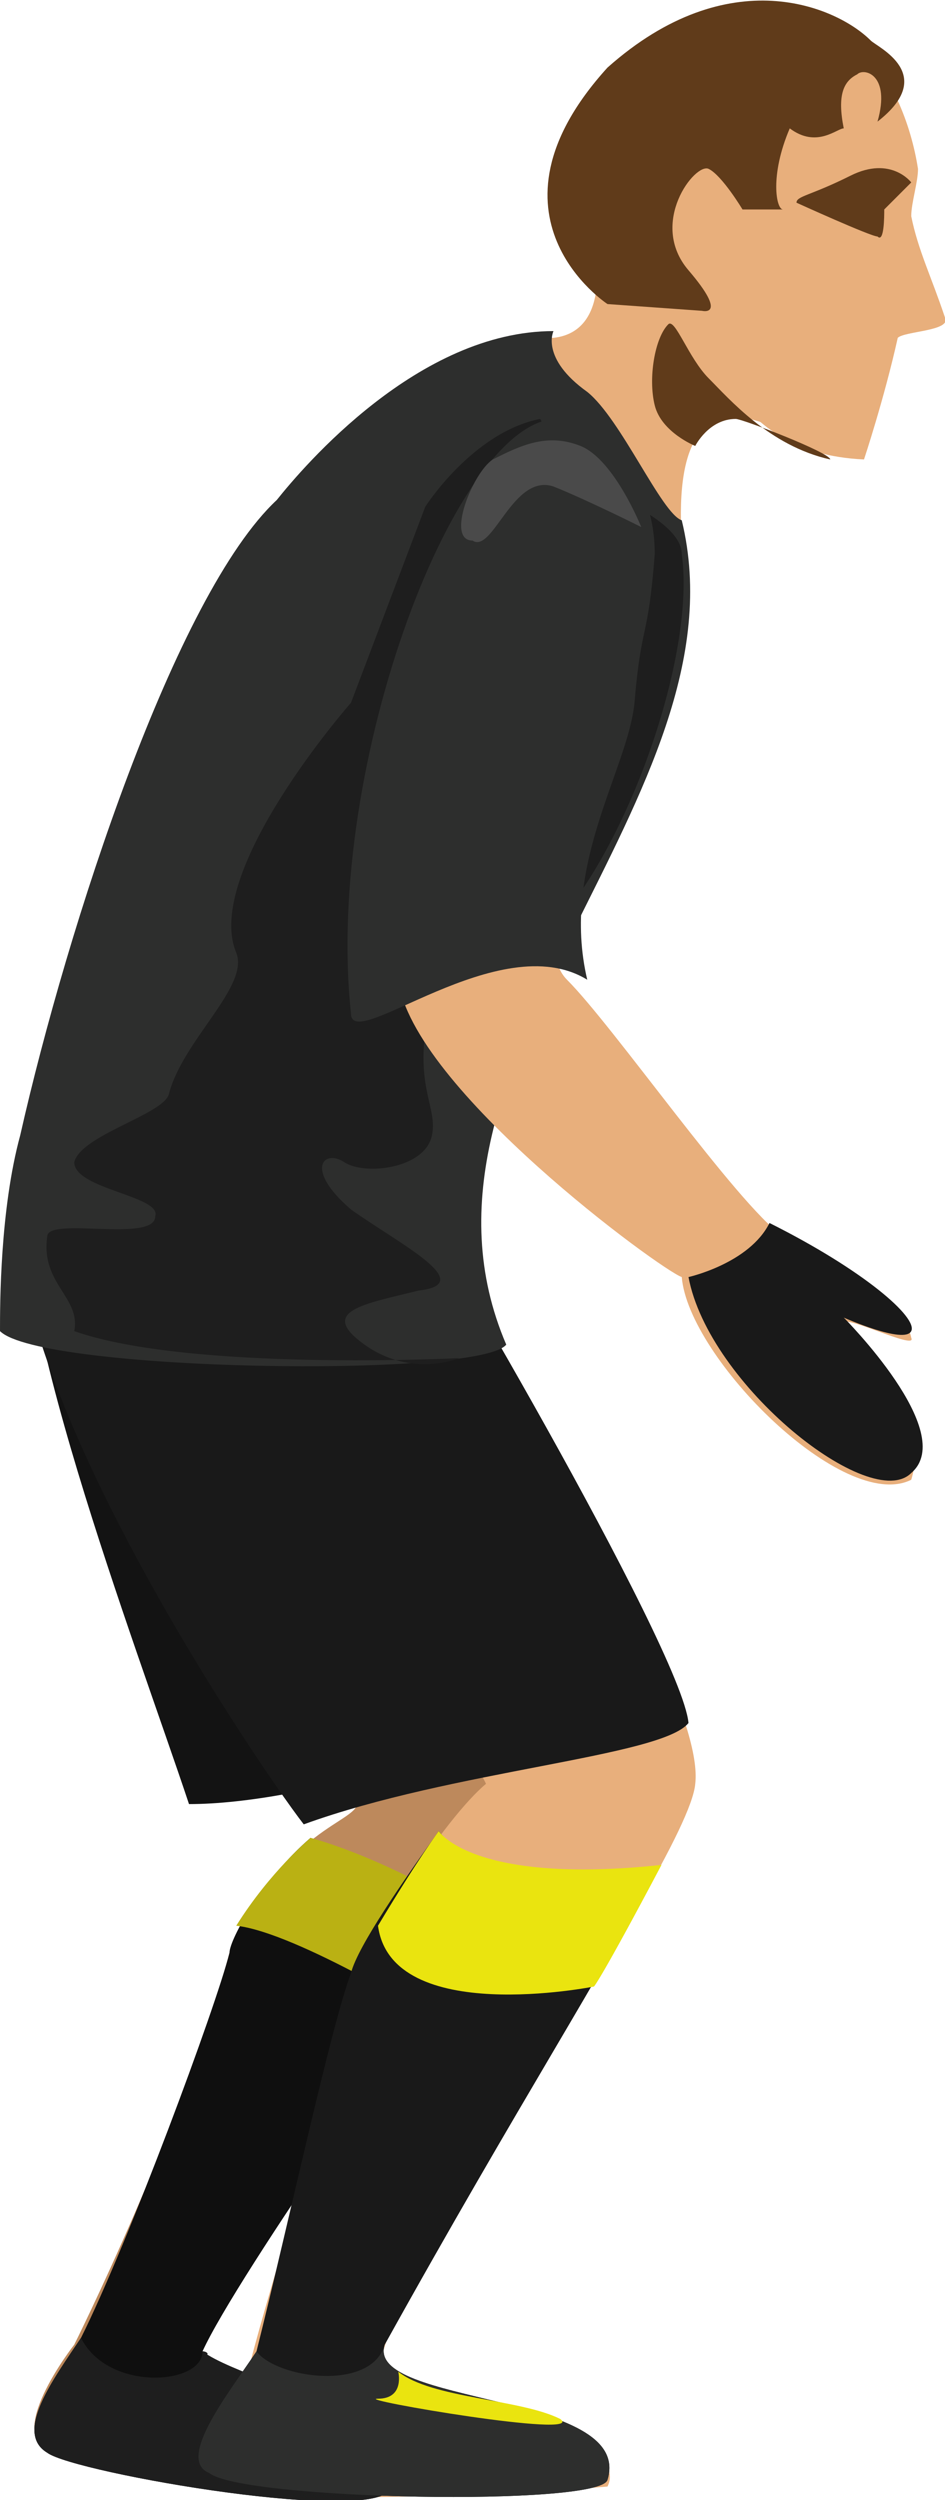 <svg xmlns="http://www.w3.org/2000/svg" viewBox="0 0 14 37" enable-background="new 0 0 14 37">
 <path fill="#bd895c" d="m8.5 12.2c-.5-.8.9-6.7.9-6.7s-6.1 8.5-6.6 8.6c-.2.1-2.2 3.2-2.1 4.5.1 1.3 4.5 7.6 4.6 8s-1 .3-1.9 2.3c-.7 2.6-2.3 5.8-2.3 5.8s-1.1 1.4-.3 1.6c1.4.3 5.1.2 5.2 0 .3-.6-3.2-1-3.1-1.6 2.1-4.4 5.1-6.7 5.4-8.1.2-.8-3.8-9.1-3.8-9.1l1.8-4.7"/>
 <path fill="#131313" d="m4.7 16.8c.1.4 2.9 6 3.3 8.3-.6.7-3.5 1.6-5.2 1.6-.8-2.4-2.8-7.6-2.4-9.4 1.4.1 4.3-.9 4.3-.5"/>
 <path fill="#e8af7c" d="m12.2 6.7c-.1.1-2.3-1.9-2.1 1.3.7 2.6-3.8 6.8-4.2 9.4-.1.5 4.6 7.3 4.4 9-.1 1.2-5.2 8.3-4.6 8.7s3.7.9 3.3 1.7c-1.1.1-5.1.3-5.8 0s.1-1.3.5-1.8c.3-1.2 1.3-4.3 1.5-5.4.2-.9 1.4-2.7 2-3.2-.6-1.3-5.5-5.6-6.4-6.6-1.1-1.6-.2-4.2.2-4.9.3-.7 1.4-4.3 1.8-5.4.6-1.4 2.8-4.6 5.4-4.5.9-.1.6-1.4.6-1.4s3.5 3.1 3.4 3.1"/>
 <path fill="#191919" d="m10.2 25.5c-.4.5-3.5.7-5.7 1.5-.7-.9-5.4-7.8-4-10.2.4-.7 5.5.8 5.5.8.1 0 4.1 6.8 4.2 7.9"/>
 <path fill="#2d2e2d" d="m4.1 7.4c-1.5 1.4-3.1 6.3-3.8 9.4-.3 1.1-.3 2.5-.3 2.9.6.6 7.1.7 7.5.2-1.8-4.2 3.6-8.1 2.6-12.2-.3-.1-.9-1.5-1.4-1.9-.7-.5-.5-.9-.5-.9-2 0-3.7 2-4.1 2.5"/>
 <path fill="#1e1e1e" d="m5.2 10.4c0 0-2.2 2.5-1.7 3.7.2.5-.8 1.3-1 2.1-.1.3-1.3.6-1.4 1 0 .4 1.3.5 1.2.8 0 .4-1.6 0-1.6.3-.1.7.5.9.4 1.4 1.7.6 5.7.4 5.7.4s-.7.3-1.4-.2 0-.6.8-.8c.9-.1-.3-.7-1-1.2-.7-.6-.4-.9-.1-.7.3.2 1.2.1 1.3-.4s-.4-.8.1-2.4c.1-.4 1.4-.2 1.8-.8 1.1-1.3 2-4 1.8-5.4 0-.6-1.7-1.1-1.2-1-1.1-.7-.8-.9-.9-1-1 .2-1.7 1.3-1.7 1.3l-1.1 2.9"/>
 <g fill="#e8af7c">
  <path d="m9.5 8.4c0 1.8-1.9 5.3-1.1 6.1.7.7 2.5 3.3 3.2 3.8.2.2 1.8.9 1.9 1.5.1.2-1.1-.4-1-.2.5.5 1.3 1.3 1 2.3-1 .5-3.3-1.8-3.4-3-.3-.1-4-2.8-4.2-4.4s0-6.9 1.9-8.1c.8-.4 1.7 1.2 1.7 2"/>
  <path d="m9.5 4.6c-1.4-.4-1.9-3.1.5-4.2s3.4.8 3.6 2.1c0 .2-.1.5-.1.7.1.5.3.9.5 1.5.1.2-.6.2-.7.3-.2.9-.5 1.8-.5 1.8-2.1-.1-2-1.8-3.3-2.2"/>
 </g>
 <path fill="#0f0f0f" d="m3 34.8c.1 0 .1.1 0 0 .4.3 1.6.6 2.3 1.1.3.3.6.6.5.9-.1.6-4.7-.2-5.1-.5-.5-.3.1-1.1.5-1.7.7-1.4 2-4.9 2.2-5.7 0-.2.5-1.1 1.2-1.7 1.4.5 2.7 1.2 2.7 1.3-.8.9-3.8 5.2-4.3 6.3"/>
 <path fill="#2d2e2d" d="m9.1 6.7c.4.4.6.9.6 1.5-.1 1.3-.2 1-.3 2.2-.1 1-1.1 2.4-.7 4.1-1.3-.8-3.5 1.1-3.5.5-.4-3.7 1.6-8.9 3.1-8.8.4 0 .4-.1.8.5"/>
 <path fill="#bab113" d="m4.6 27.2c0 0 1.2.3 2.7 1.3-.9 1.7-.8 1.4-.8 1.4s-2.1-1.3-3-1.4c.5-.8 1.1-1.3 1.1-1.3"/>
 <path fill="#4a4a4a" d="m9.5 7.8c0 0-.8-.4-1.3-.6-.6-.2-.9 1-1.2.8-.4 0 0-1 .3-1.2.4-.2.8-.4 1.3-.2s.9 1.2.9 1.2"/>
 <path fill="#191919" d="m5.7 34.7c-.3.9 3.7.7 3.3 2-.1.4-5.4.3-5.9-.1-.5-.2.3-1.2.7-1.8.5-2 1.1-4.8 1.4-5.6.1-.4.8-1.4 1.3-2.1.7.9 2.7.6 3.2.6-.7 1.4-2 3.4-4 7"/>
 <g fill="#603b1a">
  <path d="m9 1c-2 2.2 0 3.5 0 3.5l1.4.1c0 0 .4.1-.2-.6-.6-.7.1-1.6.3-1.5s.5.6.5.6.7 0 .6 0-.2-.5.1-1.2c.4.3.7 0 .8 0-.1-.5 0-.7.2-.8.1-.1.5 0 .3.7.9-.7 0-1.1-.1-1.2-.5-.5-2.1-1.2-3.9.4"/>
  <path d="m13.1 3.1c0 .1 0 .5-.1.4-.1 0-1.2-.5-1.2-.5 0-.1.2-.1.8-.4s.9.1.9.1-.3.3-.4.4"/>
  <path d="m10.9 6.2c-.4 0-.6.4-.6.4s-.5-.2-.6-.6 0-1 .2-1.2c.1-.1.3.5.6.8s.9 1 1.8 1.2c0-.1-1.3-.6-1.4-.6"/>
 </g>
 <path fill="#1e1e1e" d="m3 34.8c.1 0 .1.1 0 0 .4.3 1.6.6 2.3 1.1.3.3.6.6.5.9-.1.6-4.7-.2-5.1-.5-.5-.3.1-1.1.5-1.7.4.8 1.8.7 1.8.2"/>
 <path fill="#2d2e2d" d="m5.7 34.7c-.3.9 3.7.7 3.3 2-.1.4-5.4.3-5.9-.1-.5-.2.3-1.2.7-1.8.3.4 1.7.6 1.9-.1"/>
 <path fill="#191919" d="m13.5 21.8c.7-.6-1-2.3-1-2.3s.9.4 1 .2c.1-.2-.7-.9-2.1-1.6-.3.6-1.2.8-1.2.8.3 1.6 2.7 3.5 3.3 2.9"/>
 <g fill="#eae40f">
  <path d="m6.5 27.1c0 0 .5.8 3.3.5-.9 1.7-1 1.8-1 1.8s-3 .6-3.2-.9c.6-1 .9-1.4.9-1.4"/>
  <path d="m5.9 35.1c0 0 .1.4-.3.4s3.1.6 2.7.3c-.6-.3-1.9-.3-2.4-.7"/>
 </g>
</svg>
